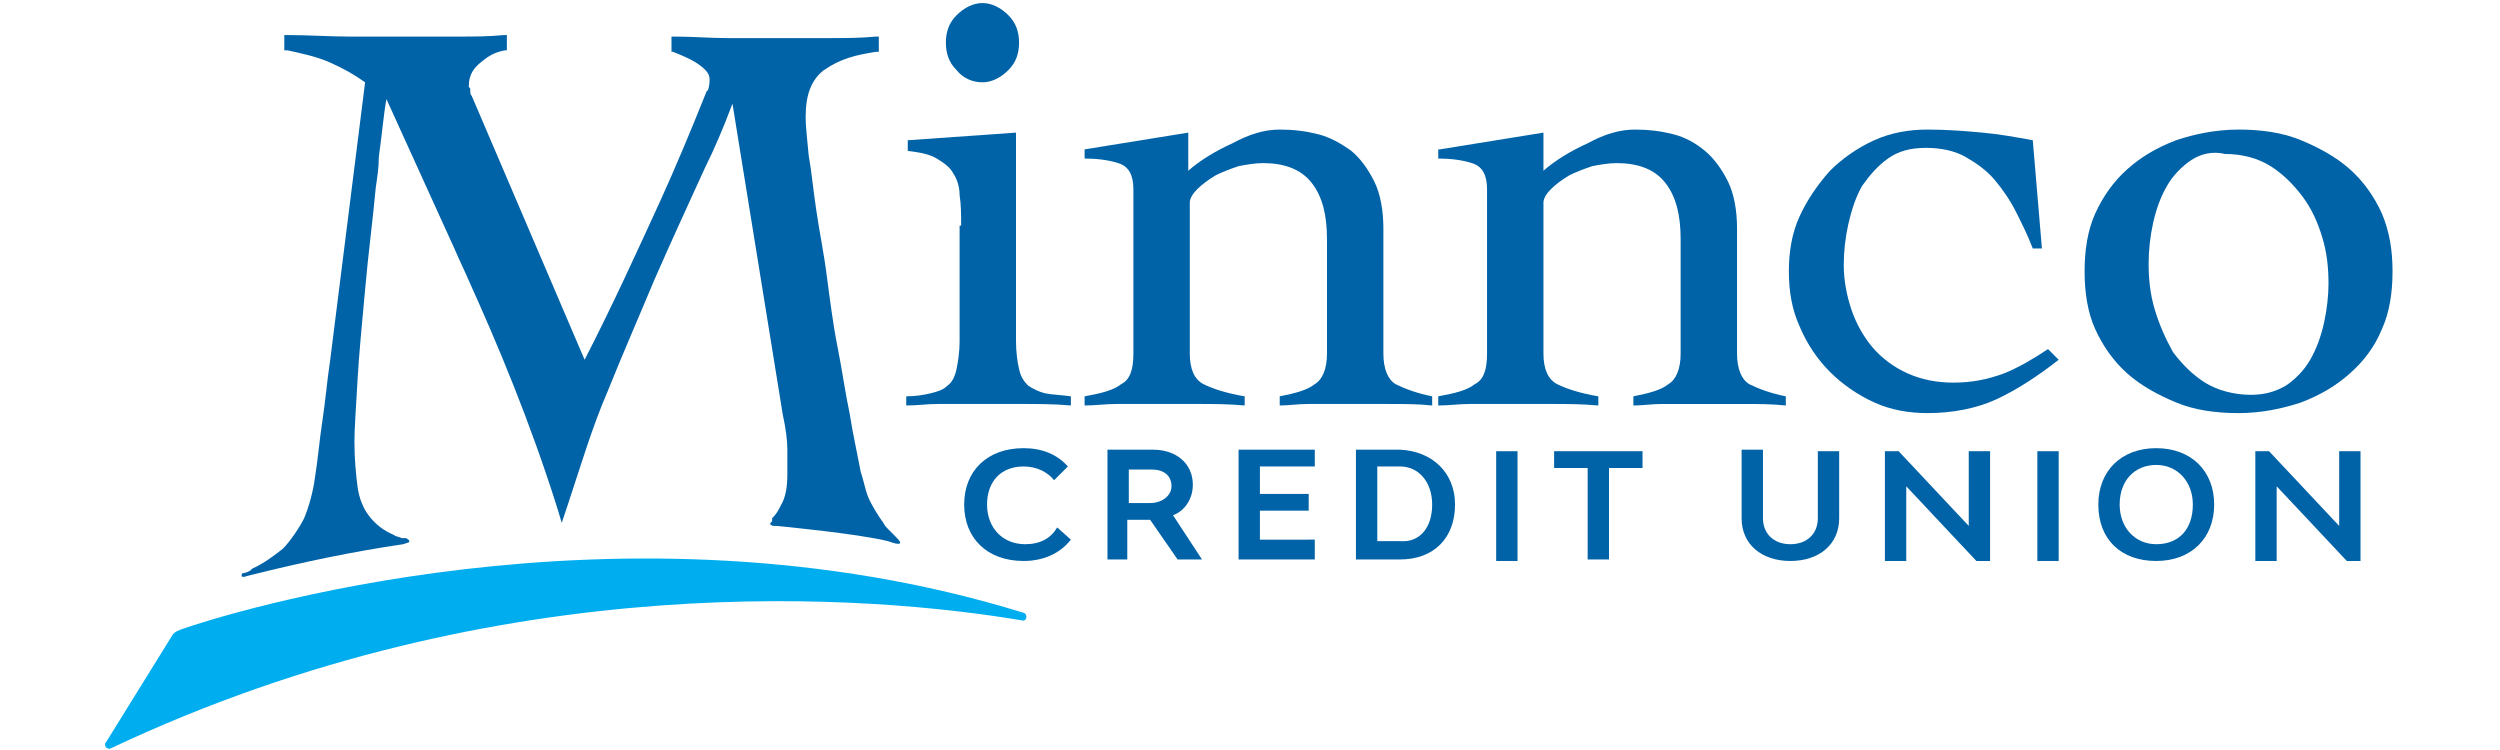 <svg xmlns="http://www.w3.org/2000/svg" xmlns:xlink="http://www.w3.org/1999/xlink" version="1.1" id="Layer_2" x="0px" y="0px" viewBox="0 0 150.7 49.2" style="enable-background:new 0 0 150.7 49.2;" xml:space="preserve" width="250"  height="75" >
  <style type="text/css">
	.st0{fill:#0062A7;}
	.st1{fill:#00ADEE;}
</style>
  <g>
    <path class="st0" d="M56.6,33.1c0-2.2,1.5-3.7,3.9-3.7c1.2,0,2.2,0.4,2.9,1.2l-0.9,0.9c-0.4-0.5-1.1-0.9-2-0.9   c-1.5,0-2.4,1-2.4,2.5c0,1.5,1,2.6,2.5,2.6c1,0,1.7-0.4,2.1-1.1l0.9,0.8c-0.7,0.9-1.8,1.4-3.1,1.4C58.1,36.8,56.6,35.3,56.6,33.1z"/>
    <path class="st0" d="M68.8,34.1h-1.5v2.6H66v-7.2H69c1.5,0,2.6,0.9,2.6,2.3c0,0.9-0.5,1.7-1.3,2l1.9,2.9h-1.6L68.8,34.1z M67.4,33   h1.4c0.8,0,1.4-0.5,1.4-1.1c0-0.7-0.5-1.1-1.3-1.1h-1.5V33z"/>
    <path class="st0" d="M79.6,35.6v1.1h-5v-7.2h5v1.1h-3.6v1.8h3.2v1.1h-3.2v1.9H79.6z"/>
    <path class="st0" d="M88.8,33.1c0,2.2-1.4,3.6-3.6,3.6h-2.9v-7.2h2.9C87.3,29.6,88.8,31,88.8,33.1z M87.3,33.1   c0-1.5-0.9-2.5-2.1-2.5h-1.5v4.9h1.5C86.5,35.6,87.3,34.6,87.3,33.1z"/>
    <path class="st0" d="M91.5,29.6h1.4v7.2h-1.4V29.6z"/>
    <path class="st0" d="M101.1,30.7h-2.2v6h-1.4v-6h-2.2v-1.1h5.8V30.7z"/>
    <path class="st0" d="M107.6,34v-4.5h1.4V34c0,1,0.7,1.7,1.8,1.7c1.1,0,1.8-0.7,1.8-1.7v-4.4h1.4V34c0,1.7-1.3,2.8-3.2,2.8   C108.9,36.8,107.6,35.7,107.6,34z"/>
    <path class="st0" d="M117,29.6h0.9l4.6,4.9l0-4.9h1.4v7.2H123l-4.6-4.9l0,4.9H117V29.6z"/>
    <path class="st0" d="M127,29.6h1.4v7.2H127V29.6z"/>
    <path class="st0" d="M131,33.1c0-2.2,1.5-3.7,3.8-3.7c2.3,0,3.8,1.5,3.8,3.7c0,2.2-1.5,3.7-3.8,3.7C132.5,36.8,131,35.4,131,33.1z    M137.2,33.1c0-1.5-1-2.6-2.4-2.6c-1.4,0-2.4,1-2.4,2.6c0,1.5,1,2.6,2.4,2.6C136.3,35.7,137.2,34.7,137.2,33.1z"/>
    <path class="st0" d="M141.3,29.6h0.9l4.6,4.9l0-4.9h1.4v7.2h-0.9l-4.6-4.9l0,4.9h-1.4V29.6z"/>
  </g>
  <g>
    <path class="st1" d="M5.2,41.3C7.7,40.4,34,32,60.5,40.2c0.3,0.1,0.2,0.6-0.1,0.5c-9.5-1.6-34-3.8-59.8,8.4   c-0.2,0.1-0.5-0.2-0.3-0.4l4.4-7.1C4.9,41.4,5,41.4,5.2,41.3L5.2,41.3z"/>
  </g>
  <path class="st0" d="M56.4,14.8c0-0.7,0-1.4-0.1-2c0-0.6-0.2-1.1-0.4-1.4c-0.2-0.4-0.6-0.7-1.1-1c-0.5-0.3-1.1-0.4-1.9-0.5V9.2  L60,8.7v13.7c0,0.7,0.1,1.4,0.2,1.8c0.1,0.5,0.3,0.8,0.6,1.1c0.3,0.2,0.7,0.4,1.1,0.5c0.5,0.1,1,0.1,1.7,0.2v0.6  c-1.1-0.1-2.2-0.1-3.3-0.1c-1.1,0-2.2,0-3.3,0c-0.7,0-1.4,0-2.1,0c-0.7,0-1.4,0.1-2.1,0.1V26c0.6,0,1.2-0.1,1.6-0.2  c0.4-0.1,0.8-0.2,1.1-0.5c0.3-0.2,0.5-0.6,0.6-1.1c0.1-0.5,0.2-1.1,0.2-1.8V14.8z M59.5,1c0.5,0.5,0.7,1.1,0.7,1.8  c0,0.7-0.2,1.3-0.7,1.8c-0.5,0.5-1.1,0.8-1.7,0.8c-0.7,0-1.3-0.3-1.7-0.8c-0.5-0.5-0.7-1.1-0.7-1.8c0-0.7,0.2-1.3,0.7-1.8  c0.5-0.5,1.1-0.8,1.7-0.8C58.4,0.2,59,0.5,59.5,1z"/>
  <path class="st0" d="M64.5,9.8l6.8-1.1v2.5c0.8-0.7,1.8-1.3,2.9-1.8c1.1-0.6,2.1-0.9,3.1-0.9c0.9,0,1.7,0.1,2.5,0.3  C80.6,9,81.3,9.4,82,9.9c0.6,0.5,1.1,1.2,1.5,2c0.4,0.8,0.6,1.9,0.6,3.1v8.2c0,1,0.3,1.7,0.8,2c0.6,0.3,1.4,0.6,2.4,0.8v0.6  c-0.9-0.1-1.9-0.1-2.9-0.1c-1,0-2.1,0-3.1,0c-0.7,0-1.4,0-2.1,0c-0.7,0-1.3,0.1-1.9,0.1V26c1-0.2,1.8-0.4,2.3-0.8  c0.5-0.3,0.8-1,0.8-2v-7.5c0-1.6-0.3-2.8-1-3.7c-0.7-0.9-1.8-1.3-3.2-1.3c-0.5,0-1.1,0.1-1.6,0.2c-0.6,0.2-1.1,0.4-1.5,0.6  c-0.5,0.3-0.9,0.6-1.2,0.9c-0.3,0.3-0.5,0.6-0.5,0.9v9.9c0,1,0.3,1.7,0.9,2c0.6,0.3,1.5,0.6,2.7,0.8v0.6c-1.1-0.1-2.1-0.1-3.1-0.1  c-1,0-2.1,0-3.2,0c-0.7,0-1.4,0-2.1,0c-0.7,0-1.4,0.1-2.1,0.1V26c1.1-0.2,1.9-0.4,2.4-0.8c0.6-0.3,0.8-1,0.8-2V12.4  c0-0.9-0.3-1.5-1-1.7c-0.6-0.2-1.4-0.3-2.2-0.3V9.8z"/>
  <path class="st0" d="M87.8,9.8l6.8-1.1v2.5c0.8-0.7,1.8-1.3,2.9-1.8c1.1-0.6,2.1-0.9,3.1-0.9c0.9,0,1.7,0.1,2.5,0.3  c0.8,0.2,1.5,0.6,2.1,1.1c0.6,0.5,1.1,1.2,1.5,2c0.4,0.8,0.6,1.9,0.6,3.1v8.2c0,1,0.3,1.7,0.8,2c0.6,0.3,1.4,0.6,2.4,0.8v0.6  c-0.9-0.1-1.9-0.1-2.9-0.1c-1,0-2.1,0-3.1,0c-0.7,0-1.4,0-2.1,0c-0.7,0-1.3,0.1-1.9,0.1V26c1-0.2,1.8-0.4,2.3-0.8  c0.5-0.3,0.8-1,0.8-2v-7.5c0-1.6-0.3-2.8-1-3.7c-0.7-0.9-1.8-1.3-3.2-1.3c-0.5,0-1.1,0.1-1.6,0.2c-0.6,0.2-1.1,0.4-1.5,0.6  c-0.5,0.3-0.9,0.6-1.2,0.9c-0.3,0.3-0.5,0.6-0.5,0.9v9.9c0,1,0.3,1.7,0.9,2c0.6,0.3,1.5,0.6,2.7,0.8v0.6c-1.1-0.1-2.1-0.1-3.1-0.1  c-1,0-2.1,0-3.2,0c-0.7,0-1.4,0-2.1,0c-0.7,0-1.4,0.1-2.1,0.1V26c1.1-0.2,1.9-0.4,2.4-0.8c0.6-0.3,0.8-1,0.8-2V12.4  c0-0.9-0.3-1.5-1-1.7c-0.6-0.2-1.4-0.3-2.2-0.3V9.8z"/>
  <path class="st0" d="M126.7,16.3c-0.3-0.8-0.7-1.6-1.1-2.4c-0.4-0.8-0.9-1.5-1.4-2.1c-0.5-0.6-1.2-1.1-1.9-1.5  c-0.7-0.4-1.6-0.6-2.6-0.6c-1,0-1.8,0.2-2.5,0.7c-0.7,0.5-1.2,1.1-1.7,1.8c-0.4,0.7-0.7,1.6-0.9,2.5c-0.2,0.9-0.3,1.8-0.3,2.7  c0,1,0.2,2,0.5,2.9c0.3,0.9,0.8,1.8,1.4,2.5c0.6,0.7,1.4,1.3,2.3,1.7c0.9,0.4,1.9,0.6,3,0.6c1.2,0,2.2-0.2,3.3-0.6  c1-0.4,2-1,2.9-1.6l0.7,0.7c-1.4,1.1-2.8,2-4.1,2.6c-1.3,0.6-2.9,0.9-4.5,0.9c-1.2,0-2.4-0.2-3.5-0.7c-1.1-0.5-2.1-1.2-2.9-2  c-0.8-0.8-1.5-1.8-2-3c-0.5-1.1-0.7-2.3-0.7-3.6c0-1.3,0.2-2.5,0.7-3.6c0.5-1.1,1.2-2.1,2-3c0.8-0.8,1.8-1.5,2.9-2  c1.1-0.5,2.3-0.7,3.5-0.7c1.3,0,2.5,0.1,3.6,0.2c1.1,0.1,2.2,0.3,3.3,0.5l0.6,7.1H126.7z"/>
  <path class="st0" d="M144.3,9.2c1.2,0.5,2.3,1.1,3.2,1.9c0.9,0.8,1.6,1.8,2.1,2.9c0.5,1.2,0.7,2.4,0.7,3.8c0,1.4-0.2,2.7-0.7,3.8  c-0.5,1.2-1.2,2.1-2.1,2.9c-0.9,0.8-1.9,1.4-3.2,1.9c-1.2,0.4-2.6,0.7-4.1,0.7c-1.5,0-2.9-0.2-4.1-0.7c-1.2-0.5-2.3-1.1-3.2-1.9  c-0.9-0.8-1.6-1.8-2.1-2.9c-0.5-1.1-0.7-2.4-0.7-3.8c0-1.4,0.2-2.7,0.7-3.8c0.5-1.1,1.2-2.1,2.1-2.9c0.9-0.8,1.9-1.4,3.2-1.9  c1.2-0.4,2.6-0.7,4.1-0.7C141.7,8.5,143.1,8.7,144.3,9.2z M137.1,10.5c-0.6,0.4-1.2,1-1.6,1.7c-0.4,0.7-0.7,1.5-0.9,2.4  c-0.2,0.9-0.3,1.8-0.3,2.7c0,1,0.1,2,0.4,3c0.3,1,0.7,1.9,1.2,2.8c0.6,0.8,1.3,1.5,2.1,2c0.8,0.5,1.9,0.8,3,0.8  c0.9,0,1.6-0.2,2.3-0.6c0.6-0.4,1.2-1,1.6-1.7c0.4-0.7,0.7-1.5,0.9-2.4c0.2-0.9,0.3-1.8,0.3-2.6c0-1-0.1-2-0.4-3  c-0.3-1-0.7-1.9-1.3-2.7c-0.6-0.8-1.3-1.5-2.1-2c-0.8-0.5-1.8-0.8-3-0.8C138.5,9.9,137.7,10.1,137.1,10.5z"/>
  <path class="st0" d="M44,34.2L44,34.2c0,0-0.1,0.1-0.1,0.1c-0.1,0.1,0.1,0.2,0.2,0.2l0.2,0c0,0,5.3,0.5,7.3,1l0.3,0.1  c0.3,0.1,0.5,0.1,0.5,0c0-0.1-0.2-0.3-0.4-0.5c-0.2-0.2-0.3-0.3-0.4-0.4c-0.1-0.1-0.2-0.2-0.3-0.4c-0.3-0.4-0.8-1.2-1-1.7  c-0.2-0.5-0.3-1.1-0.5-1.7c-0.2-1.1-0.5-2.4-0.7-3.7c-0.3-1.4-0.5-2.9-0.8-4.4c-0.3-1.5-0.5-3.1-0.7-4.6c-0.2-1.6-0.5-3-0.7-4.4  c-0.2-1.3-0.3-2.5-0.5-3.6c-0.1-1.1-0.2-1.9-0.2-2.5c0-0.8,0.1-1.4,0.3-1.9c0.2-0.5,0.5-0.9,0.9-1.2C48,4.2,48.4,4,49,3.8  c0.6-0.2,1.2-0.3,1.8-0.4l0.2,0v-1l-0.2,0c-1,0.1-2.1,0.1-3.1,0.1c-1,0-2,0-3.1,0c-1.2,0-2.4,0-3.5,0c-1.1,0-2.3-0.1-3.5-0.1l-0.2,0  v1l0.1,0c0.5,0.2,1,0.4,1.5,0.7c0.6,0.4,0.9,0.7,0.9,1.1v0.1c0,0.3-0.1,0.6-0.1,0.6L39.7,6l0,0c-1,2.5-2,4.9-3,7.1  c-1.6,3.5-3.2,7-5,10.5L24.3,6.3c-0.1-0.1-0.1-0.2-0.1-0.4c0-0.1,0-0.1-0.1-0.2c0-0.9,0.4-1.3,0.9-1.7c0.5-0.4,0.9-0.6,1.5-0.7  l0.1,0v-1l-0.2,0c-1,0.1-2,0.1-3,0.1c-0.9,0-1.9,0-3,0c-1.5,0-2.8,0-4.1,0c-1.3,0-2.7-0.1-4.1-0.1l-0.2,0v1l0.2,0  c0.9,0.2,1.9,0.4,2.8,0.8c0.9,0.4,1.6,0.8,2.3,1.3L15,23.7c-0.2,1.3-0.3,2.6-0.5,3.9c-0.2,1.3-0.3,2.6-0.5,3.8  c-0.1,0.8-0.4,1.9-0.7,2.6c-0.3,0.6-0.9,1.5-1.4,2c-0.5,0.4-1.3,1-2,1.3l-0.1,0.1c-0.1,0.1-0.4,0.2-0.5,0.2c-0.1,0-0.1,0.1-0.1,0.2  c0.1,0.1,0.3,0,0.3,0l0.4-0.1c3.2-0.8,6.5-1.5,9.9-2l0.3-0.1c0.1,0,0.1-0.1,0.1-0.1c0-0.1-0.1-0.1-0.2-0.2c-0.2,0-0.2,0-0.3,0  c-0.2-0.1-0.4-0.1-0.5-0.2c-0.7-0.3-1.2-0.7-1.6-1.2c-0.4-0.5-0.7-1.2-0.8-2c-0.1-0.8-0.2-1.8-0.2-2.9c0-0.9,0.1-2.2,0.2-4  c0.1-1.8,0.3-3.8,0.5-6c0.2-2.3,0.5-4.5,0.7-6.7c0.1-0.7,0.2-1.3,0.2-2c0.2-1.4,0.3-2.7,0.5-3.8c1.5,3.3,3,6.6,4.5,9.9  c0.3,0.7,0.6,1.3,0.9,2c1.9,4.2,4,9.2,5.8,14.9l0.3,1l0.4-1.2c0.8-2.4,1.6-5.1,2.6-7.4c1-2.5,2.1-5,3.1-7.4c1.1-2.5,2.2-4.9,3.3-7.3  c0.6-1.2,1.2-2.6,1.8-4.2l3.3,20.4c0.2,0.9,0.3,1.7,0.3,2.3c0,0.7,0,1.2,0,1.6c0,0.8-0.1,1.5-0.4,2c-0.2,0.4-0.3,0.6-0.6,0.9"/>
</svg>